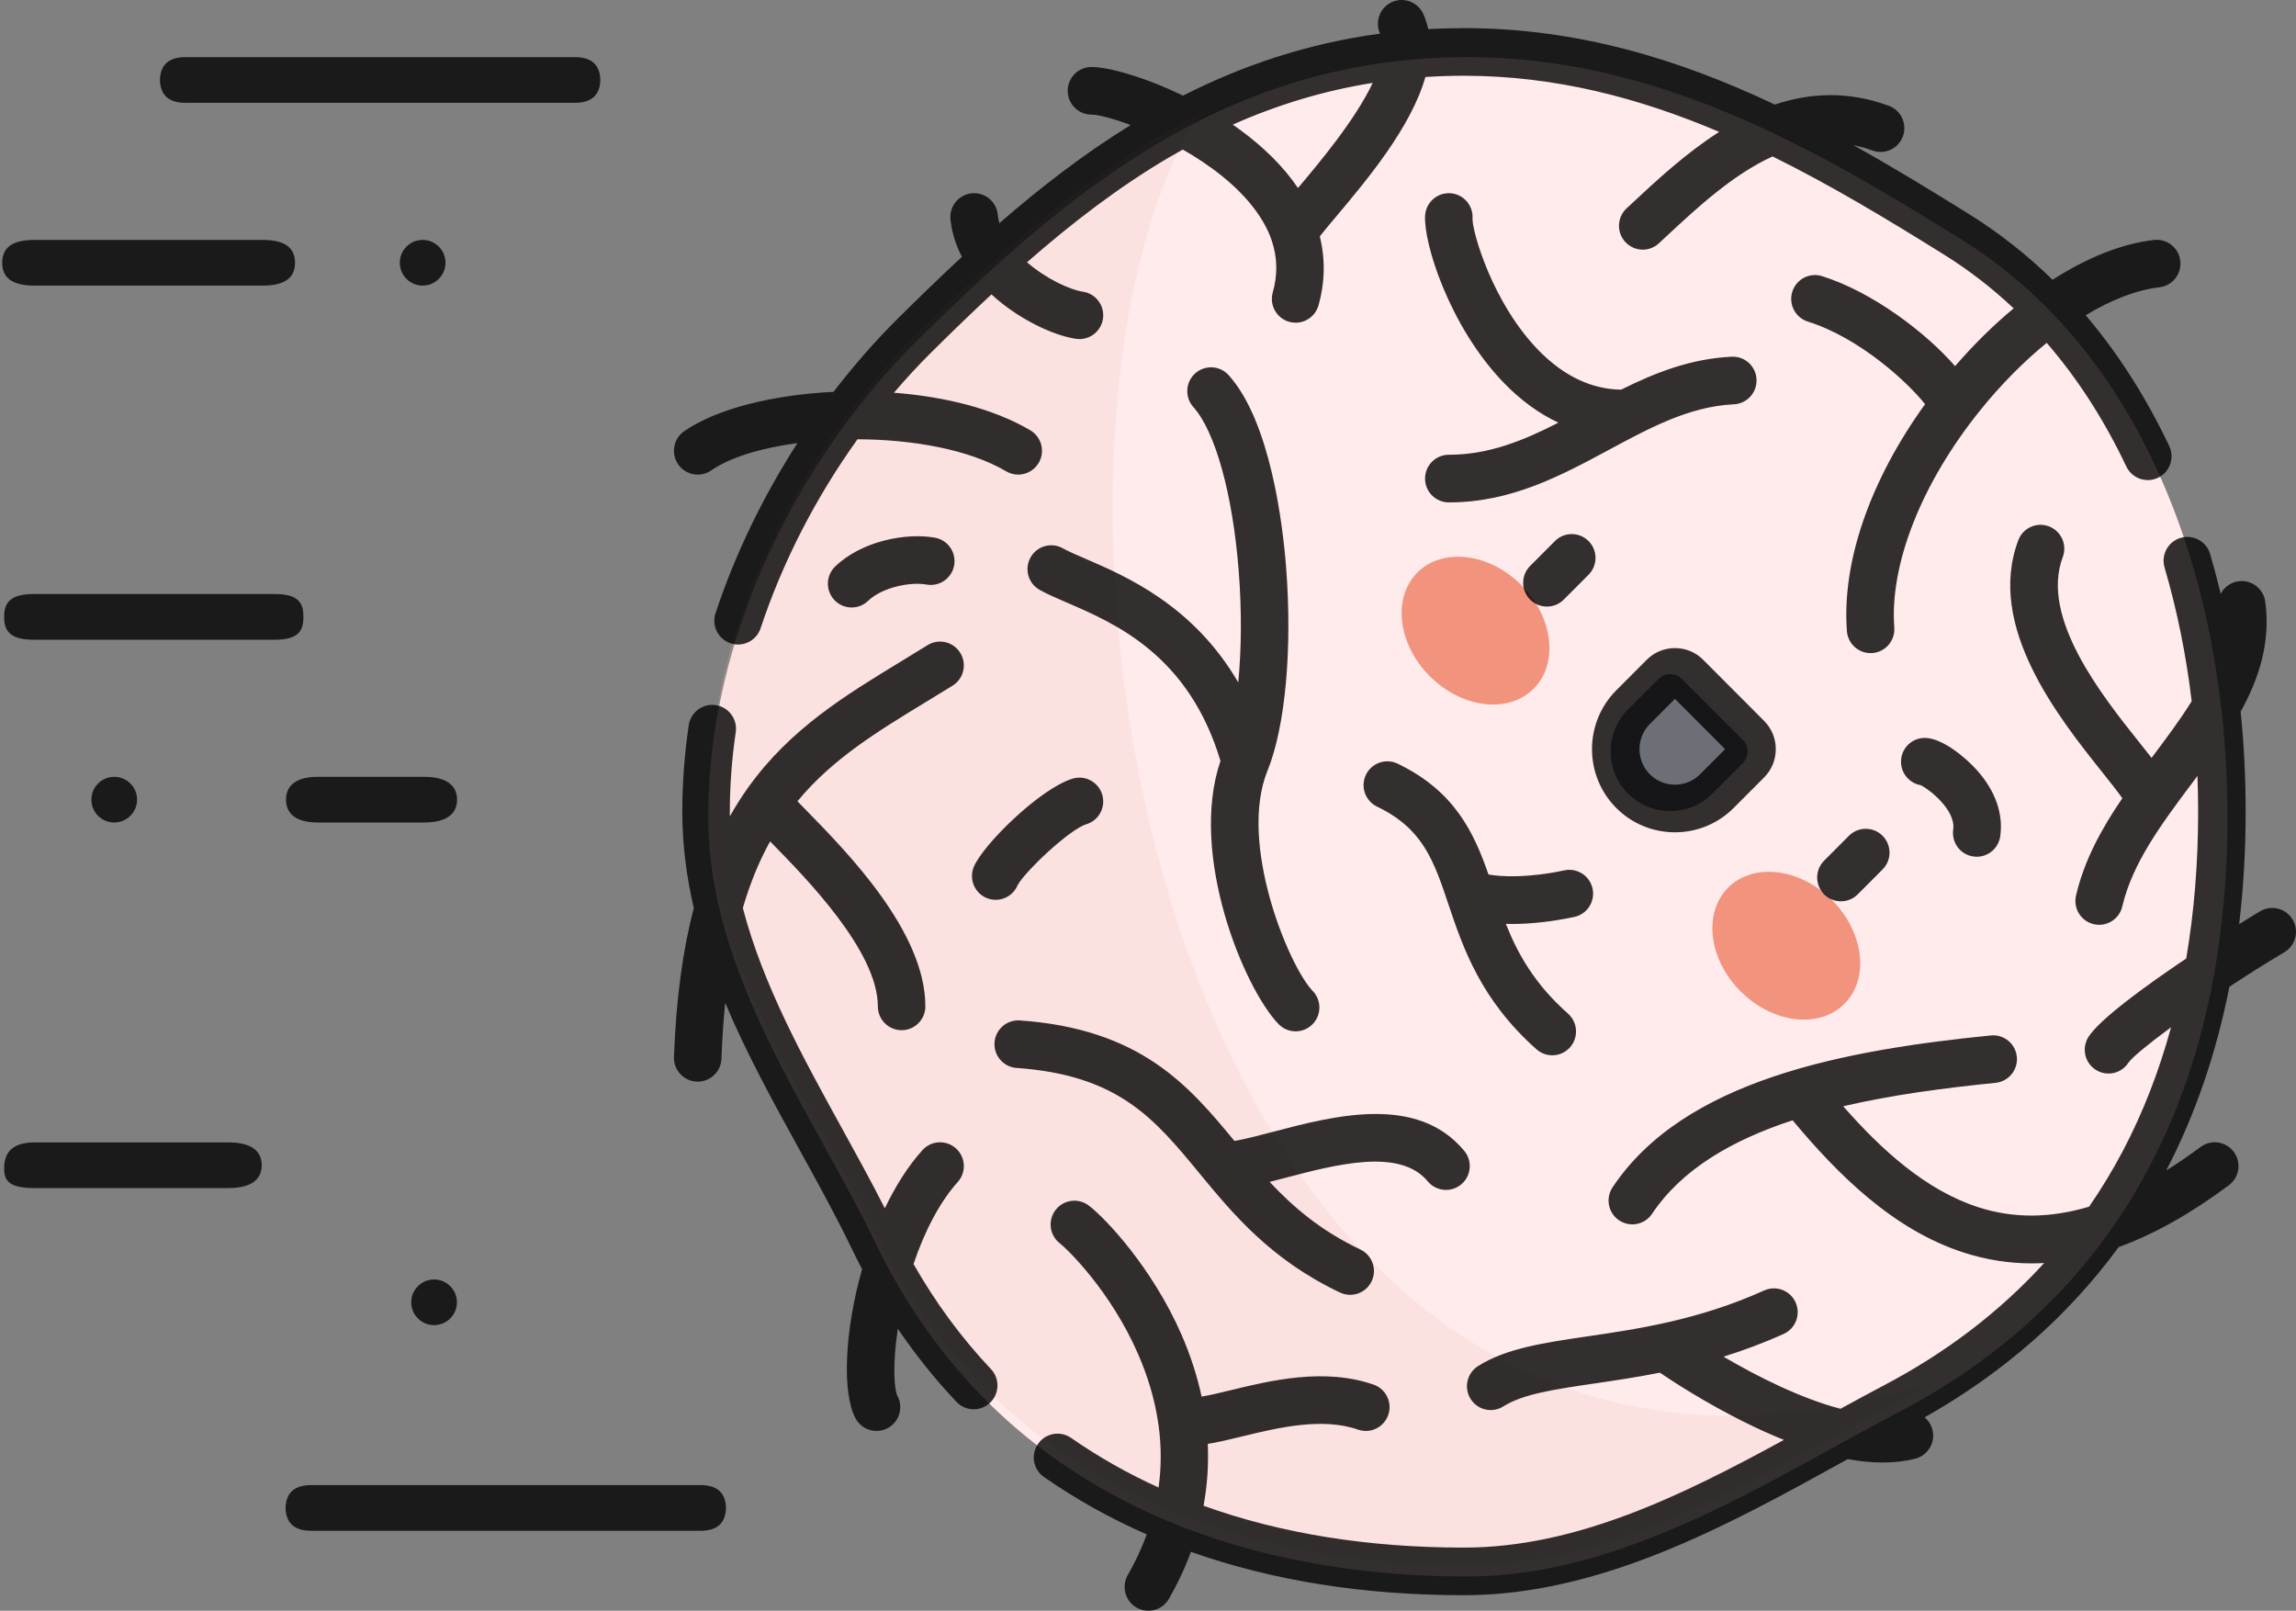 
<svg width="201px" height="141px" viewBox="0 0 201 141" version="1.1" xmlns="http://www.w3.org/2000/svg" xmlns:xlink="http://www.w3.org/1999/xlink">
    <rect x="0" y="0" width="201" height="141" fill="#808080" stroke="none"/>
    <!-- Generator: Sketch 51.3 (57544) - http://www.bohemiancoding.com/sketch -->
    <desc>Created with Sketch.</desc>
    <defs></defs>
    <g id="Symbols" stroke="none" stroke-width="1" fill="none" fill-rule="evenodd">
        <g id="tumbleweed" fill-rule="nonzero">
            <g>
                <path d="M195,71.5 C195,94.454 186.23,113.12 166.319,123.561 C154.975,129.51 142.272,138 128.5,138 C105.612,138 86.369,128.962 76.656,108.834 C71.063,97.244 62,85.339 62,71.5 C62,55.715 69.887,40.111 80.299,29.812 C93.737,16.519 107.558,5 128.5,5 C145.023,5 158.766,12.898 171.77,21.001 C187.869,31.034 195,51.297 195,71.5 Z" id="Shape" fill="#FFEBEB"></path>
                <path d="M128.543,137 C142.325,137 155.036,128.536 166.387,122.606 C167.28,122.139 168.151,121.654 169,121.155 C101.455,141.946 85.889,40.341 104.945,10 C95.776,14.605 87.981,21.587 80.311,29.145 C69.892,39.412 62,54.969 62,70.705 C62,84.502 71.069,96.369 76.666,107.924 C86.385,127.99 105.641,137 128.543,137 Z" id="Shape" fill="#F0B9B9" opacity="0.2"></path>
                <g id="Group" transform="translate(120, 46)" fill="#F2937E">
                    <ellipse id="Oval" transform="translate(9.173, 9.203) rotate(-45) translate(-9.173, -9.203) " cx="9.173" cy="9.203" rx="5.653" ry="7.195"></ellipse>
                    <ellipse id="Oval" transform="translate(36.379, 36.785) rotate(135) translate(-36.379, -36.785) " cx="36.379" cy="36.785" rx="5.653" ry="7.195"></ellipse>
                </g>
                <path d="M142.527,69.473 C140.491,67.436 140.491,64.134 142.527,62.098 L145.208,59.417 C145.764,58.861 146.665,58.861 147.221,59.417 L152.583,64.779 C153.139,65.335 153.139,66.236 152.583,66.792 L149.902,69.473 C147.866,71.509 144.564,71.509 142.527,69.473 Z" id="Shape" fill-opacity="0.8" fill="#495059"></path>
                <path d="M161.864,73.16 L159.692,75.338 C158.88,76.152 158.88,77.472 159.692,78.286 C160.098,78.693 160.631,78.897 161.163,78.897 C161.695,78.897 162.228,78.693 162.634,78.286 L164.806,76.109 C165.619,75.294 165.619,73.975 164.806,73.16 C163.994,72.347 162.677,72.347 161.864,73.16 Z M137.82,80.265 C138.944,80.025 139.66,78.917 139.42,77.791 C139.181,76.665 138.075,75.949 136.952,76.187 C133.903,76.839 131.496,76.775 130.307,76.547 C129.029,72.886 127.358,69.257 122.353,66.848 C121.317,66.35 120.074,66.787 119.577,67.825 C119.08,68.863 119.516,70.109 120.551,70.607 C124.58,72.546 125.518,75.338 126.816,79.203 C128.059,82.901 129.605,87.504 134.513,91.854 C134.909,92.205 135.401,92.377 135.89,92.377 C136.466,92.377 137.039,92.14 137.45,91.673 C138.21,90.811 138.13,89.493 137.269,88.73 C134.327,86.123 132.864,83.479 131.828,80.871 C132.005,80.876 132.182,80.881 132.365,80.881 C134.022,80.88 135.898,80.676 137.82,80.265 Z M172.754,74.975 C172.854,74.989 172.953,74.996 173.051,74.996 C174.069,74.996 174.959,74.246 175.108,73.206 C175.39,71.226 174.678,69.218 173.05,67.399 C172.031,66.26 169.994,64.593 168.498,64.593 C168.476,64.593 168.454,64.593 168.432,64.594 C167.284,64.632 166.385,65.596 166.423,66.747 C166.457,67.752 167.194,68.566 168.144,68.732 C168.882,69.079 171.233,70.906 170.989,72.616 C170.827,73.756 171.617,74.812 172.754,74.975 Z M200.712,80.504 C200.128,79.513 198.853,79.183 197.863,79.767 C197.508,79.977 196.858,80.374 196.024,80.897 C196.398,77.732 196.593,74.451 196.593,71.051 C196.593,68.081 196.447,65.16 196.154,62.297 C197.777,59.361 198.786,56.22 198.309,52.67 C198.156,51.529 197.107,50.728 195.97,50.882 C195.277,50.975 194.711,51.402 194.408,51.979 C194.126,50.804 193.819,49.642 193.483,48.496 C193.159,47.391 192.002,46.758 190.901,47.084 C189.798,47.409 189.168,48.567 189.492,49.672 C190.59,53.415 191.383,57.329 191.867,61.379 C190.891,62.959 189.71,64.536 188.503,66.147 C188.454,66.212 188.405,66.278 188.356,66.343 C188.037,65.932 187.679,65.483 187.278,64.98 C184.025,60.898 178.579,54.067 180.581,48.765 C180.987,47.688 180.446,46.484 179.371,46.077 C178.297,45.668 177.096,46.211 176.69,47.289 C173.849,54.813 180.221,62.806 184.028,67.583 C184.642,68.353 185.359,69.253 185.796,69.876 C184.014,72.488 182.47,75.258 181.742,78.397 C181.482,79.519 182.179,80.639 183.297,80.9 C183.456,80.937 183.614,80.954 183.77,80.954 C184.716,80.954 185.571,80.304 185.794,79.341 C186.678,75.529 189.297,72.032 191.83,68.65 C192.011,68.409 192.192,68.167 192.373,67.924 C192.411,68.959 192.433,70.001 192.433,71.05 C192.433,75.564 192.08,79.852 191.39,83.905 C187.763,86.343 183.84,89.207 182.841,90.755 C182.217,91.722 182.492,93.015 183.456,93.64 C183.806,93.867 184.198,93.975 184.585,93.975 C185.267,93.975 185.934,93.64 186.331,93.024 C186.654,92.552 188.083,91.38 190.063,89.924 C189,93.812 187.588,97.447 185.816,100.799 C184.929,102.477 183.951,104.086 182.887,105.627 C179.478,106.648 176.275,106.664 173.223,105.688 C168.588,104.205 164.676,100.614 161.36,96.838 C165.644,95.839 170.24,95.236 174.698,94.788 C175.842,94.673 176.675,93.652 176.561,92.506 C176.446,91.36 175.425,90.524 174.284,90.639 C161.432,91.929 147.447,94.518 141.17,103.934 C140.532,104.891 140.789,106.187 141.744,106.826 C142.099,107.064 142.501,107.178 142.898,107.178 C143.569,107.178 144.228,106.852 144.629,106.251 C147.242,102.331 151.682,99.785 156.931,98.066 C160.891,102.809 165.744,107.671 171.957,109.66 C173.897,110.281 175.866,110.592 177.874,110.592 C178.233,110.592 178.593,110.581 178.954,110.561 C175.081,114.808 170.397,118.394 164.929,121.268 C163.669,121.931 162.41,122.615 161.123,123.322 C157.654,122.411 153.842,120.498 150.881,118.758 C152.582,118.229 154.342,117.582 156.152,116.765 C157.199,116.292 157.665,115.057 157.193,114.007 C156.721,112.958 155.489,112.491 154.442,112.963 C148.707,115.554 143.33,116.342 139.008,116.976 C135.166,117.539 131.848,118.025 129.39,119.586 C128.419,120.202 128.13,121.49 128.745,122.463 C129.141,123.09 129.815,123.433 130.504,123.433 C130.885,123.433 131.27,123.328 131.615,123.109 C133.326,122.023 136.099,121.617 139.61,121.102 C141.357,120.846 143.268,120.565 145.31,120.159 C146.576,121.017 149.299,122.779 152.585,124.422 C153.828,125.044 155.023,125.584 156.172,126.045 C147.235,130.92 137.994,135.471 128.162,135.471 C119.742,135.471 112.118,134.242 105.363,131.81 C105.691,130.023 105.816,128.214 105.733,126.392 C106.621,126.254 107.613,126.015 108.741,125.74 C111.852,124.985 115.722,124.045 118.887,125.144 C119.973,125.522 121.157,124.946 121.533,123.858 C121.91,122.77 121.335,121.582 120.249,121.205 C115.931,119.704 111.209,120.851 107.761,121.688 C106.951,121.885 105.956,122.126 105.193,122.256 C104.804,120.441 104.216,118.621 103.423,116.809 C100.906,111.054 96.876,106.727 95.319,105.533 C94.406,104.834 93.101,105.008 92.403,105.923 C91.705,106.837 91.879,108.146 92.792,108.846 C93.437,109.34 97.216,113.003 99.613,118.483 C100.49,120.488 101.076,122.476 101.377,124.443 C101.385,124.557 101.4,124.669 101.427,124.779 C101.676,126.611 101.676,128.422 101.425,130.211 C98.712,128.978 96.157,127.532 93.767,125.869 C92.824,125.213 91.528,125.447 90.872,126.393 C90.217,127.339 90.451,128.638 91.395,129.295 C94.195,131.242 97.197,132.917 100.391,134.318 C99.954,135.517 99.4,136.703 98.728,137.877 C98.156,138.875 98.5,140.149 99.496,140.723 C99.823,140.911 100.178,141 100.53,141 C101.251,141 101.951,140.624 102.336,139.953 C103.107,138.607 103.748,137.235 104.258,135.843 C111.387,138.366 119.379,139.64 128.161,139.64 C140.171,139.64 151.336,133.479 161.187,128.043 C161.382,127.936 161.572,127.831 161.765,127.725 C162.845,127.923 163.868,128.025 164.826,128.025 C165.844,128.025 166.793,127.913 167.669,127.689 C168.782,127.405 169.455,126.27 169.171,125.154 C169.059,124.712 168.812,124.342 168.488,124.071 C175.379,120.179 181.065,115.186 185.474,109.168 C188.577,108.039 191.785,106.239 195.126,103.749 C196.048,103.062 196.24,101.756 195.555,100.832 C194.869,99.908 193.566,99.716 192.644,100.403 C191.624,101.163 190.623,101.847 189.638,102.462 C192.17,97.599 194.017,92.222 195.168,86.378 C196.759,85.326 198.409,84.285 199.975,83.359 C200.966,82.774 201.295,81.496 200.712,80.504 Z M126.976,16.915 C125.833,16.84 124.837,17.704 124.759,18.853 C124.597,21.23 126.872,28.547 131.619,33.479 C133.099,35.016 134.716,36.195 136.426,37.001 C133.368,38.564 130.329,39.807 126.866,39.807 C126.855,39.807 126.844,39.807 126.834,39.807 C125.687,39.807 124.756,40.738 124.754,41.888 C124.752,43.04 125.681,43.975 126.83,43.977 L126.867,43.977 C132.3,43.977 136.65,41.637 140.857,39.373 C144.488,37.42 147.917,35.575 151.793,35.391 C152.94,35.336 153.826,34.36 153.772,33.209 C153.717,32.059 152.757,31.17 151.596,31.225 C148.018,31.395 144.885,32.63 141.92,34.11 C139.35,34.071 136.948,32.943 134.774,30.749 C130.653,26.591 128.869,20.223 128.909,19.133 C128.985,17.986 128.12,16.993 126.976,16.915 Z M62.262,41.177 C63.923,40.028 66.66,39.209 69.813,38.784 C66.803,43.452 64.354,48.503 62.64,53.677 C62.278,54.77 62.868,55.95 63.959,56.312 C64.176,56.385 64.397,56.419 64.614,56.419 C65.486,56.419 66.298,55.865 66.588,54.991 C68.516,49.17 71.436,43.516 75.069,38.453 C79.886,38.47 84.839,39.341 88.082,41.257 C88.414,41.453 88.778,41.547 89.137,41.547 C89.849,41.547 90.543,41.18 90.931,40.52 C91.514,39.528 91.185,38.25 90.195,37.665 C86.984,35.768 82.686,34.717 78.26,34.378 C79.31,33.149 80.399,31.965 81.532,30.842 C83.238,29.151 84.992,27.448 86.796,25.771 C87.122,26.07 87.466,26.362 87.833,26.646 C89.84,28.2 92.336,29.382 94.194,29.659 C94.297,29.674 94.4,29.682 94.502,29.682 C95.515,29.682 96.403,28.938 96.557,27.903 C96.725,26.764 95.941,25.703 94.805,25.534 C93.635,25.36 91.572,24.394 89.908,22.959 C93.795,19.557 97.924,16.372 102.36,13.767 C102.755,13.535 103.152,13.314 103.548,13.093 C105.887,14.427 108.225,16.172 109.815,18.279 C110.484,19.166 110.976,20.054 111.295,20.95 C111.306,20.987 111.318,21.023 111.331,21.059 C111.832,22.537 111.861,24.038 111.422,25.595 C111.109,26.703 111.752,27.855 112.857,28.169 C113.047,28.222 113.237,28.248 113.425,28.248 C114.332,28.248 115.166,27.648 115.425,26.73 C115.998,24.7 116.029,22.667 115.54,20.691 C115.914,20.212 116.493,19.523 116.99,18.933 C119.641,15.782 123.531,11.154 124.785,6.74 C125.9,6.668 127.025,6.631 128.162,6.631 C136.143,6.631 143.477,8.561 150.504,11.545 C147.573,13.419 145.026,15.791 142.921,17.753 L142.398,18.238 C141.556,19.021 141.506,20.341 142.287,21.185 C142.697,21.628 143.254,21.853 143.813,21.853 C144.319,21.853 144.826,21.669 145.227,21.297 L145.754,20.806 C148.523,18.226 151.674,15.29 155.178,13.694 C160.279,16.215 165.253,19.207 170.235,22.318 C172.395,23.667 174.411,25.229 176.284,26.993 C174.52,28.456 172.794,30.154 171.155,32.052 C168.614,29.129 163.938,25.56 159.509,24.172 C158.412,23.829 157.246,24.441 156.903,25.54 C156.56,26.639 157.171,27.808 158.268,28.152 C162.863,29.592 167.089,33.551 168.527,35.38 C163.707,42.067 161.231,49.195 161.684,55.242 C161.766,56.337 162.678,57.171 163.756,57.171 C163.808,57.171 163.861,57.169 163.914,57.165 C165.059,57.079 165.918,56.078 165.832,54.93 C165.417,49.383 168.225,42.279 173.344,35.928 C175.176,33.655 177.161,31.656 179.177,30.013 C181.874,33.13 184.204,36.744 186.146,40.835 C186.64,41.875 187.881,42.317 188.918,41.822 C189.956,41.328 190.396,40.083 189.903,39.044 C187.861,34.742 185.415,30.921 182.589,27.595 C184.843,26.234 187.052,25.378 189.043,25.147 C190.184,25.015 191.002,23.981 190.87,22.836 C190.738,21.692 189.708,20.872 188.565,21.005 C185.753,21.331 182.714,22.548 179.69,24.491 C177.465,22.321 175.047,20.411 172.435,18.779 C169.056,16.669 165.678,14.613 162.258,12.71 C162.804,12.818 163.357,12.968 163.916,13.173 C164.994,13.57 166.19,13.016 166.586,11.935 C166.982,10.854 166.429,9.656 165.35,9.259 C161.757,7.937 158.418,8.136 155.377,9.154 C146.942,5.165 138.08,2.462 128.162,2.462 C127.101,2.462 126.058,2.491 125.032,2.548 C124.934,2.093 124.794,1.646 124.594,1.212 C124.114,0.167 122.878,-0.29 121.834,0.192 C120.795,0.672 120.34,1.903 120.812,2.947 C114.457,3.798 108.768,5.73 103.563,8.373 C100.164,6.721 97.011,5.863 95.552,5.863 C94.404,5.863 93.472,6.796 93.472,7.947 C93.472,9.099 94.403,10.032 95.552,10.032 C96.108,10.032 97.381,10.347 98.981,10.947 C94.891,13.468 91.096,16.399 87.493,19.533 C87.424,19.288 87.373,19.04 87.348,18.787 C87.233,17.641 86.214,16.807 85.07,16.921 C83.928,17.035 83.094,18.057 83.208,19.203 C83.321,20.331 83.662,21.43 84.212,22.482 C82.301,24.251 80.439,26.062 78.606,27.878 C76.603,29.864 74.719,32.022 72.969,34.303 C67.668,34.556 62.741,35.779 59.899,37.745 C58.953,38.399 58.716,39.698 59.368,40.646 C60.021,41.594 61.317,41.832 62.262,41.177 Z M120.172,7.256 C118.641,10.5 115.484,14.253 113.81,16.244 C113.747,16.318 113.688,16.389 113.628,16.46 C113.471,16.226 113.306,15.993 113.133,15.763 C111.718,13.888 109.883,12.267 107.921,10.908 C111.902,9.139 115.968,7.925 120.172,7.256 Z M136.126,47.362 L133.953,49.539 C133.141,50.354 133.141,51.674 133.953,52.488 C134.36,52.895 134.892,53.098 135.425,53.098 C135.957,53.098 136.489,52.895 136.896,52.488 L139.068,50.311 C139.88,49.496 139.88,48.176 139.068,47.362 C138.255,46.548 136.938,46.548 136.126,47.362 Z M111.931,89.647 C112.339,90.068 112.881,90.279 113.424,90.279 C113.946,90.279 114.469,90.083 114.873,89.69 C115.697,88.887 115.716,87.568 114.916,86.742 C112.845,84.605 108.367,73.847 110.961,67.464 C112.53,63.605 113.151,56.749 112.583,49.572 C112.292,45.898 111.221,36.916 107.564,32.843 C106.795,31.987 105.48,31.918 104.626,32.689 C103.773,33.459 103.703,34.777 104.472,35.633 C106.389,37.768 107.908,43.235 108.435,49.901 C108.711,53.384 108.687,56.81 108.401,59.738 C104.483,52.995 98.575,50.442 95.055,48.924 C94.236,48.571 93.527,48.265 93.041,47.994 C92.036,47.434 90.77,47.798 90.213,48.804 C89.655,49.811 90.016,51.08 91.021,51.639 C91.69,52.012 92.488,52.356 93.411,52.754 C97.67,54.591 104.056,57.352 106.845,66.604 C104.051,74.816 108.904,86.523 111.931,89.647 Z M93.9,68.16 C91.051,69.02 86.009,73.979 85.239,75.909 C84.812,76.978 85.33,78.191 86.397,78.619 C86.65,78.72 86.912,78.768 87.169,78.768 C87.985,78.768 88.757,78.284 89.089,77.486 C89.674,76.352 93.615,72.601 95.099,72.153 C96.199,71.822 96.822,70.659 96.491,69.556 C96.159,68.453 94.999,67.829 93.9,68.16 Z M73.115,49.588 C72.287,50.386 72.26,51.706 73.056,52.536 C73.465,52.962 74.01,53.176 74.556,53.176 C75.074,53.176 75.594,52.984 75.997,52.595 C77.209,51.428 79.665,50.908 81.111,51.17 C82.239,51.374 83.324,50.624 83.529,49.491 C83.734,48.358 82.983,47.273 81.853,47.067 C79.358,46.614 75.446,47.343 73.115,49.588 Z M79.973,110.648 C80.973,107.683 82.318,105.163 83.84,103.475 C84.61,102.621 84.544,101.303 83.692,100.53 C82.84,99.758 81.524,99.825 80.754,100.679 C79.476,102.096 78.377,103.853 77.46,105.77 C76.273,103.426 74.973,101.063 73.704,98.762 C70.282,92.551 66.779,86.19 65.031,79.482 C65.682,77.25 66.484,75.332 67.417,73.653 C67.476,73.713 67.53,73.769 67.592,73.832 C70.597,76.899 76.85,83.28 76.85,88.095 C76.85,89.247 77.781,90.18 78.93,90.18 C80.079,90.18 81.01,89.247 81.01,88.095 C81.01,81.575 74.212,74.637 70.56,70.91 C70.31,70.655 70.048,70.388 69.81,70.141 C72.872,66.434 76.778,64.056 81.091,61.43 C81.852,60.967 82.62,60.499 83.393,60.019 C84.37,59.412 84.67,58.127 84.064,57.148 C83.459,56.17 82.177,55.869 81.2,56.476 C80.439,56.949 79.681,57.41 78.932,57.866 C73.988,60.875 69.183,63.801 65.523,68.899 C65.507,68.92 65.49,68.94 65.474,68.962 C65.464,68.976 65.458,68.99 65.448,69.004 C64.905,69.769 64.387,70.582 63.898,71.452 C63.896,71.318 63.892,71.185 63.892,71.051 C63.892,68.769 64.066,66.428 64.41,64.092 C64.578,62.953 63.792,61.894 62.656,61.725 C61.524,61.558 60.462,62.344 60.294,63.483 C59.921,66.02 59.732,68.566 59.732,71.051 C59.732,73.956 60.102,76.759 60.737,79.483 C59.795,83.093 59.186,87.371 59.001,92.521 C58.96,93.672 59.857,94.638 61.005,94.68 C61.031,94.68 61.056,94.681 61.081,94.681 C62.196,94.681 63.119,93.796 63.159,92.671 C63.221,90.932 63.333,89.308 63.488,87.784 C65.367,92.255 67.733,96.55 70.063,100.778 C71.685,103.721 73.216,106.5 74.561,109.294 C74.855,109.904 75.159,110.504 75.471,111.098 C73.93,116.517 73.699,121.958 74.905,124.174 C75.282,124.868 75.997,125.261 76.734,125.261 C77.07,125.261 77.411,125.179 77.727,125.006 C78.736,124.455 79.108,123.189 78.558,122.178 C78.292,121.665 78.109,119.526 78.599,116.316 C80.156,118.608 81.87,120.748 83.734,122.714 C84.143,123.145 84.692,123.363 85.242,123.363 C85.757,123.363 86.272,123.172 86.675,122.789 C87.507,121.996 87.541,120.676 86.75,119.842 C84.173,117.123 81.904,114.039 79.973,110.648 Z M141.494,70.728 C142.911,72.148 144.771,72.857 146.631,72.857 C148.492,72.857 150.352,72.147 151.769,70.728 L154.434,68.056 C155.094,67.394 155.458,66.515 155.458,65.579 C155.458,64.643 155.094,63.763 154.434,63.101 L149.103,57.757 C148.443,57.096 147.565,56.731 146.631,56.731 C145.698,56.731 144.82,57.096 144.159,57.757 L141.494,60.429 C138.662,63.269 138.662,67.888 141.494,70.728 L141.494,70.728 Z M144.436,63.378 L146.632,61.177 L151.023,65.579 L148.827,67.779 C147.617,68.993 145.647,68.993 144.436,67.78 C143.225,66.566 143.225,64.591 144.436,63.378 Z M105.006,102.709 C107.925,106.25 111.235,110.263 117.311,113.145 C117.598,113.282 117.901,113.346 118.199,113.346 C118.978,113.346 119.725,112.906 120.081,112.153 C120.572,111.112 120.129,109.869 119.09,109.376 C115.623,107.732 113.198,105.653 111.149,103.46 C111.594,103.347 112.054,103.227 112.53,103.102 C116.996,101.929 122.553,100.47 124.988,103.409 C125.4,103.906 125.992,104.162 126.589,104.162 C127.058,104.162 127.529,104.004 127.917,103.681 C128.801,102.945 128.922,101.631 128.189,100.745 C124.061,95.763 116.787,97.673 111.476,99.068 C110.22,99.398 109.018,99.713 108.068,99.877 C104.069,95.03 99.862,90.071 89.285,89.324 C88.14,89.244 87.144,90.109 87.064,91.258 C86.983,92.406 87.846,93.403 88.992,93.484 C97.919,94.114 101.047,97.907 105.006,102.709 Z" id="Shape" fill-opacity="0.8" fill="#000000"></path>
                <g id="Trail" transform="translate(0, 5)" fill="#000000" fill-opacity="0.8">
                    <path d="M16.242,4 L50.317,4 C51.776,4 52.522,3.333 52.556,2 C52.522,0.667 51.776,0 50.317,0 L16.242,0 C14.783,0 14.036,0.667 14,2 C14.035,3.333 14.783,4 16.242,4 Z" id="Shape"></path>
                    <path d="M27.242,129 L61.317,129 C62.776,129 63.522,128.333 63.556,127 C63.522,125.667 62.776,125 61.317,125 L27.242,125 C25.783,125 25.036,125.667 25,127 C25.035,128.333 25.783,129 27.242,129 Z" id="Shape-Copy"></path>
                    <path d="M3,20 L23,20 C25.204,20 25.826,19.102 25.826,18 C25.826,16.898 25.204,16 23,16 L3,16 C0.796,16 0.193,16.898 0.193,18 C0.193,19.102 0.796,20 3,20 Z" id="Shape"></path>
                    <path d="M39,18 C39,16.898 38.102,16 37,16 C35.898,16 35,16.898 35,18 C35,19.102 35.898,20 37,20 C38.102,20 39,19.102 39,18 Z" id="Shape"></path>
                    <path d="M2.919,51 L24.081,51 C26.245,51 26.562,50.104 26.562,49 C26.562,47.896 26.245,47 24.081,47 L2.919,47 C0.755,47 0.363,47.896 0.363,49 C0.363,50.104 0.755,51 2.919,51 Z" id="Shape"></path>
                    <path d="M8,65 C8,66.102 8.898,67 10,67 C11.102,67 12,66.102 12,65 C12,63.898 11.102,63 10,63 C8.898,63 8,63.898 8,65 Z" id="Shape"></path>
                    <path d="M36,109 C36,110.102 36.898,111 38,111 C39.102,111 40,110.102 40,109 C40,107.898 39.102,107 38,107 C36.898,107 36,107.898 36,109 Z" id="Shape-Copy-2"></path>
                    <path d="M25.041,65 C25.041,66.102 25.735,67 27.864,67 L37.136,67 C39.265,67 40.014,66.102 40.014,65 C40.014,63.898 39.265,63 37.136,63 L27.864,63 C25.734,63 25.041,63.898 25.041,65 Z" id="Shape"></path>
                    <path d="M3.032,99 L19.968,99 C22.195,99 22.912,98.104 22.912,97 C22.912,95.896 22.195,95 19.968,95 L3.032,95 C0.805,95 0.363,96.168 0.363,97.272 C0.363,98.377 0.805,99 3.032,99 Z" id="Shape"></path>
                </g>
            </g>
        </g>
    </g>
</svg>